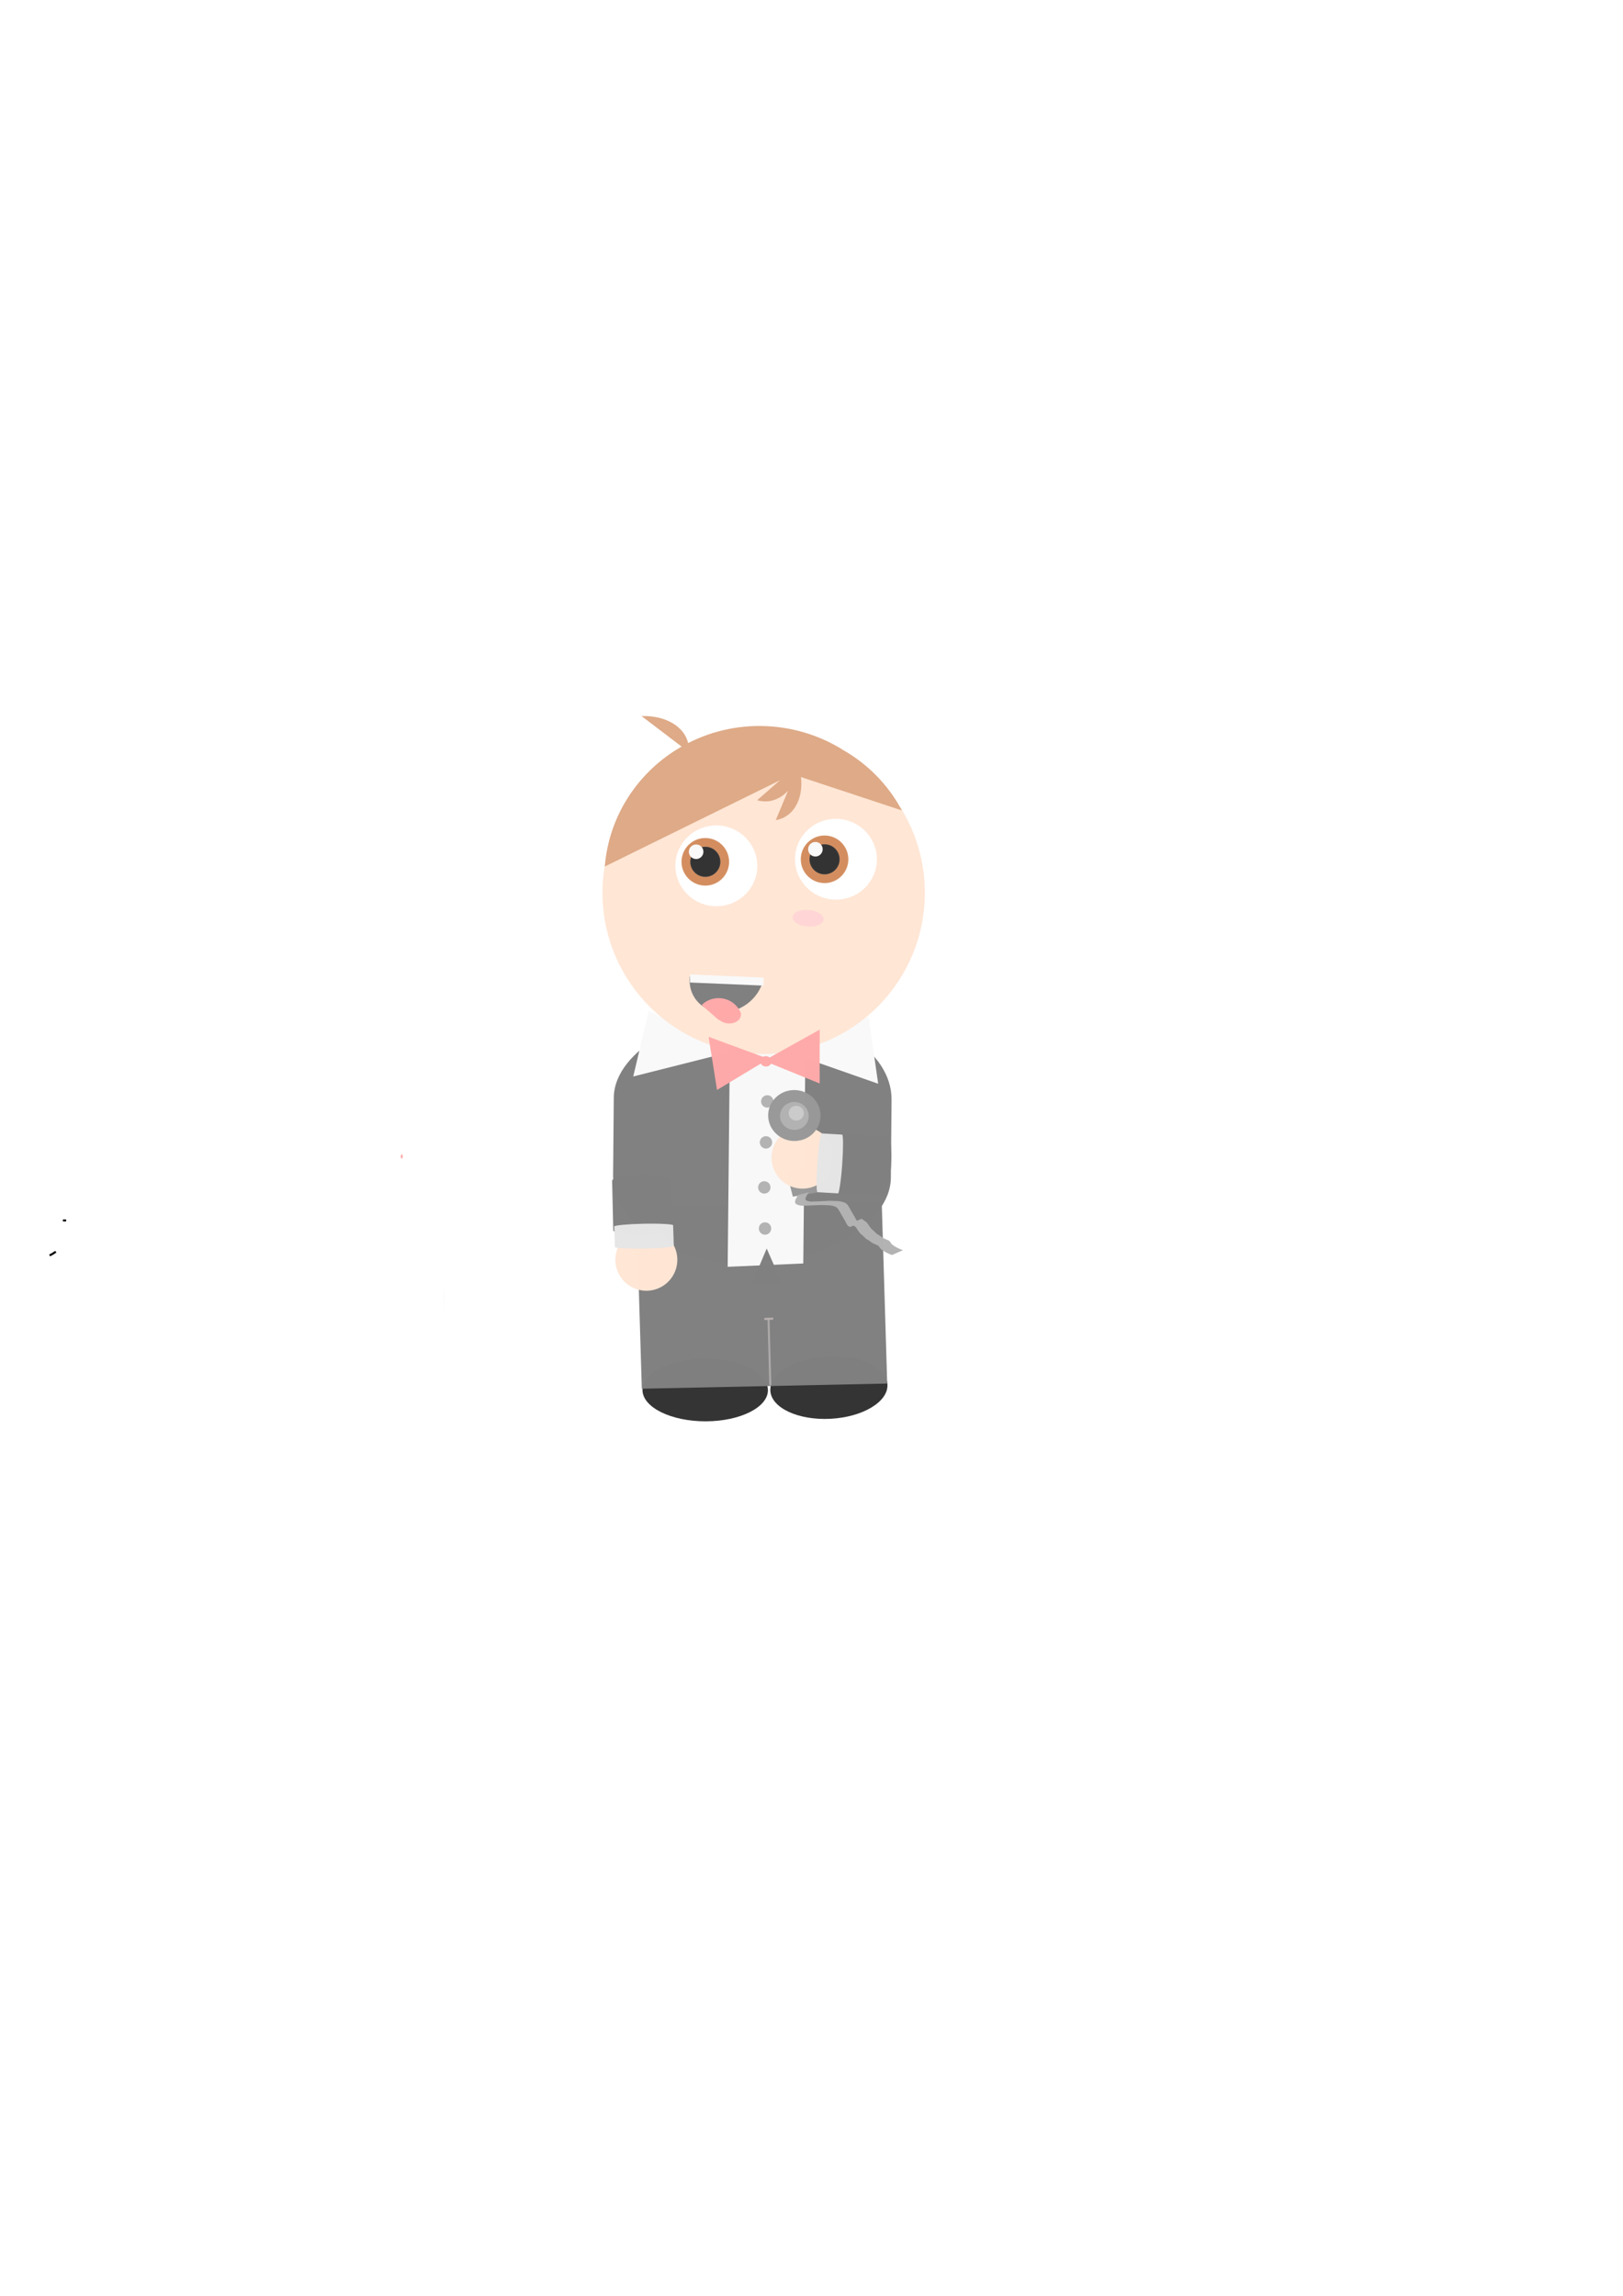 <?xml version="1.0" encoding="UTF-8" standalone="no"?>
<!-- Created with Inkscape (http://www.inkscape.org/) -->
<svg
    xmlns:dc="http://purl.org/dc/elements/1.1/"
    xmlns:cc="http://creativecommons.org/ns#"
    xmlns:rdf="http://www.w3.org/1999/02/22-rdf-syntax-ns#"
    xmlns:svg="http://www.w3.org/2000/svg"
    xmlns="http://www.w3.org/2000/svg"
    xmlns:sodipodi="http://sodipodi.sourceforge.net/DTD/sodipodi-0.dtd"
    xmlns:inkscape="http://www.inkscape.org/namespaces/inkscape"
    xmlns:ns1="http://sozi.baierouge.fr"
    xmlns:xlink="http://www.w3.org/1999/xlink"
    width="210mm"
    height="297mm"
    id="svg2"
    version="1.1"
    inkscape:version="0.48.2 r9819"
    sodipodi:docname="Documento nuevo 1"
  >
  <defs
      id="defs4"
    >
    <inkscape:path-effect
        effect="spiro"
        id="path-effect4088"
        is_visible="true"
    />
    <inkscape:path-effect
        effect="spiro"
        id="path-effect3867"
        is_visible="true"
    />
    <inkscape:path-effect
        effect="spiro"
        id="path-effect3797"
        is_visible="true"
    />
    <inkscape:path-effect
        effect="spiro"
        id="path-effect3793"
        is_visible="true"
    />
  </defs
  >
  <sodipodi:namedview
      id="base"
      pagecolor="#ffffff"
      bordercolor="#666666"
      borderopacity="1.0"
      inkscape:pageopacity="0.0"
      inkscape:pageshadow="2"
      inkscape:zoom="0.98994949"
      inkscape:cx="377.30133"
      inkscape:cy="503.15047"
      inkscape:document-units="px"
      inkscape:current-layer="g4122"
      showgrid="false"
      inkscape:window-width="1366"
      inkscape:window-height="706"
      inkscape:window-x="-8"
      inkscape:window-y="-8"
      inkscape:window-maximized="1"
  />
  <g
      inkscape:label="Capa 1"
      inkscape:groupmode="layer"
      id="layer1"
    >
    <g
        id="g2995"
    />
    <path
        sodipodi:type="arc"
        style="fill:#f9f9f9;fill-opacity:1;stroke:#ffffff;stroke-width:0;stroke-miterlimit:4;stroke-opacity:1;stroke-dasharray:none;stroke-dashoffset:0"
        id="path3829"
        sodipodi:cx="216.96428"
        sodipodi:cy="631.64789"
        sodipodi:rx="0.17857143"
        sodipodi:ry="10"
        d="m 216.788,629.995 a 0.179,10 0 1 0 0.354,2.286"
        sodipodi:start="3.307644"
        sodipodi:end="0.063316893"
        sodipodi:open="true"
    />
    <path
        sodipodi:type="arc"
        style="fill:#ffaaaa;fill-opacity:1;stroke:#060606;stroke-width:0;stroke-miterlimit:4;stroke-opacity:0;stroke-dasharray:none;stroke-dashoffset:0"
        id="path3896"
        sodipodi:cx="196.47467"
        sodipodi:cy="565.46863"
        sodipodi:rx="0.50507629"
        sodipodi:ry="1.0101526"
        d="m 196.98,565.469 a 0.505,1.01 0 1 1 -1.01,0 0.505,1.01 0 1 1 1.01,0 z"
    />
    <path
        sodipodi:type="arc"
        style="fill:#000080;fill-opacity:0;stroke:#0606bc;stroke-width:0;stroke-miterlimit:4;stroke-opacity:0;stroke-dasharray:none;stroke-dashoffset:0"
        id="path3931"
        sodipodi:cx="181.57492"
        sodipodi:cy="633.40143"
        sodipodi:rx="20.455589"
        sodipodi:ry="8.3337584"
        d="m 202.031,633.401 a 20.456,8.334 0 1 1 -40.911,0 20.456,8.334 0 1 1 40.911,0 z"
    />
    <path
        sodipodi:type="arc"
        style="fill:#000080;fill-opacity:0;stroke:#0606bc;stroke-width:0;stroke-miterlimit:4;stroke-opacity:0;stroke-dasharray:none;stroke-dashoffset:0;"
        id="path3933"
        sodipodi:cx="166.67517"
        sodipodi:cy="633.90649"
        sodipodi:rx="26.263966"
        sodipodi:ry="25.506351"
        d="m 192.939,633.906 a 26.264,25.506 0 1 1 -52.528,0 26.264,25.506 0 1 1 52.528,0 z"
    />
    <g
        id="g4042"
        transform="matrix(0.99,-0.143,0.143,0.99,15.34,21.733)"
    />
    <path
        sodipodi:type="spiral"
        style="fill:none;stroke:#000000;stroke-width:1px;stroke-linecap:butt;stroke-linejoin:miter;stroke-opacity:1"
        id="path4096"
        sodipodi:cx="20.203051"
        sodipodi:cy="594.76306"
        sodipodi:expansion="1.42"
        sodipodi:revolution="0.92261636"
        sodipodi:radius="19.499262"
        sodipodi:argument="-117.53362"
        sodipodi:t0="0.96899998"
        d="m 27.289,612.011 c -0.946,0.701 -1.959,1.31 -3.019,1.823"
    />
    <path
        sodipodi:type="spiral"
        style="fill:none;stroke:#000000;stroke-width:1px;stroke-linecap:butt;stroke-linejoin:miter;stroke-opacity:1"
        id="path4098"
        sodipodi:cx="29.294424"
        sodipodi:cy="604.86462"
        sodipodi:expansion="1.42"
        sodipodi:revolution="0.92261636"
        sodipodi:radius="8.6307468"
        sodipodi:argument="-7.0089951"
        sodipodi:t0="0.96899998"
        d="m 30.764,596.743 c 0.52,-0.036 1.043,-0.021 1.56,0.04"
    />
    <g
        id="g4122"
        transform="matrix(0.997,0.082,-0.082,0.997,76.489,-144.35)"
      >
      <rect
          transform="matrix(-0.073,-0.997,0.997,-0.074,0,0)"
          rx="43.038"
          ry="67.914"
          y="229.752"
          x="-760.362"
          height="135.827"
          width="124.196"
          id="rect3994"
          style="fill:#808080;fill-opacity:0.989;stroke:#0606bc;stroke-width:0;stroke-miterlimit:4;stroke-opacity:0;stroke-dasharray:none;stroke-dashoffset:0"
      />
      <path
          sodipodi:type="arc"
          style="fill:#333333;fill-opacity:0.989;stroke:#bbb1b1;stroke-width:0;stroke-miterlimit:4;stroke-opacity:1;stroke-dasharray:none;stroke-dashoffset:0"
          id="path4118"
          sodipodi:cx="332.21393"
          sodipodi:cy="813.8399"
          sodipodi:rx="27.905464"
          sodipodi:ry="15.278557"
          d="m 360.119,813.84 c 0,8.438 -12.494,15.279 -27.905,15.279 -15.412,0 -27.905,-6.84 -27.905,-15.279 0,-8.438 12.494,-15.279 27.905,-15.279 15.412,0 27.905,6.84 27.905,15.279 z"
          transform="matrix(1.018,-0.137,0.131,0.991,-49.748,31.779)"
      />
      <path
          transform="matrix(1.095,-0.093,0.102,0.996,-111.889,19.239)"
          d="m 360.119,813.84 c 0,8.438 -12.494,15.279 -27.905,15.279 -15.412,0 -27.905,-6.84 -27.905,-15.279 0,-8.438 12.494,-15.279 27.905,-15.279 15.412,0 27.905,6.84 27.905,15.279 z"
          sodipodi:ry="15.278557"
          sodipodi:rx="27.905464"
          sodipodi:cy="813.8399"
          sodipodi:cx="332.21393"
          id="path4116"
          style="fill:#333333;fill-opacity:0.989;stroke:#bbb1b1;stroke-width:0;stroke-miterlimit:4;stroke-opacity:1;stroke-dasharray:none;stroke-dashoffset:0"
          sodipodi:type="arc"
      />
      <rect
          transform="matrix(0.995,-0.103,0.112,0.994,0,0)"
          rx="0"
          ry="24.338"
          y="738.543"
          x="212.324"
          height="89.12"
          width="119.945"
          id="rect4102"
          style="fill:#808080;fill-opacity:0.989;stroke:#d6d6d6;stroke-width:0;stroke-miterlimit:4;stroke-opacity:1;stroke-dasharray:none;stroke-dashoffset:0"
      />
      <path
          transform="matrix(0.769,0,0,0.789,226.818,128.297)"
          d="m 116.168,772.55 c 0,10.6 -8.819,19.193 -19.698,19.193 -10.879,0 -19.698,-8.593 -19.698,-19.193 0,-10.6 8.819,-19.193 19.698,-19.193 10.879,0 19.698,8.593 19.698,19.193 z"
          sodipodi:ry="19.192898"
          sodipodi:rx="19.697975"
          sodipodi:cy="772.54993"
          sodipodi:cx="96.469566"
          id="path4062"
          style="fill:#ffe6d5;fill-opacity:0.989;stroke:#d6d6d6;stroke-width:0;stroke-miterlimit:4;stroke-opacity:1;stroke-dasharray:none;stroke-dashoffset:0"
          sodipodi:type="arc"
      />
      <rect
          transform="matrix(0.992,-0.126,0.072,0.997,0,0)"
          ry="0"
          rx="43.186"
          y="671.192"
          x="287.295"
          height="105.344"
          width="36.997"
          id="rect4010"
          style="fill:#f9f9f9;fill-opacity:0.989;stroke:#0606bc;stroke-width:0;stroke-miterlimit:4;stroke-opacity:0;stroke-dasharray:none;stroke-dashoffset:0"
      />
      <path
          transform="matrix(0.692,0,0,0.601,314.624,318.275)"
          d="m 79.802,637.189 -6.061,-20.203 20.203,-6.061 6.061,20.203 z"
          inkscape:randomized="0"
          inkscape:rounded="0"
          inkscape:flatsided="true"
          sodipodi:arg2="2.8501359"
          sodipodi:arg1="2.0647377"
          sodipodi:r2="10.546302"
          sodipodi:r1="14.914724"
          sodipodi:cy="624.0575"
          sodipodi:cx="86.873116"
          sodipodi:sides="4"
          id="path4068"
          style="fill:#999999;fill-opacity:0.989;stroke:#d6d6d6;stroke-width:0;stroke-miterlimit:4;stroke-opacity:1;stroke-dasharray:none;stroke-dashoffset:0"
          sodipodi:type="star"
      />
      <path
          inkscape:transform-center-x="-10.585144"
          transform="matrix(0.745,0.105,-0.218,0.493,328.846,307.493)"
          inkscape:transform-center-y="-1.6608613"
          d="m 138.322,663.408 -12.009,-63.729 61.195,21.465 z"
          inkscape:randomized="0"
          inkscape:rounded="0"
          inkscape:flatsided="true"
          sodipodi:arg2="2.955346"
          sodipodi:arg1="1.9081484"
          sodipodi:r2="30.552721"
          sodipodi:r1="37.441605"
          sodipodi:cy="628.07648"
          sodipodi:cx="150.71429"
          sodipodi:sides="3"
          id="path3919"
          style="fill:#f9f9f9;fill-opacity:1;stroke:#060606;stroke-width:0;stroke-miterlimit:4;stroke-opacity:0;stroke-dasharray:none;stroke-dashoffset:0"
          sodipodi:type="star"
      />
      <path
          sodipodi:type="star"
          style="fill:#f9f9f9;fill-opacity:1;stroke:#060606;stroke-width:0;stroke-miterlimit:4;stroke-opacity:0;stroke-dasharray:none;stroke-dashoffset:0"
          id="path3923"
          sodipodi:sides="3"
          sodipodi:cx="150.71429"
          sodipodi:cy="628.07648"
          sodipodi:r1="37.441605"
          sodipodi:r2="30.552721"
          sodipodi:arg1="1.9081484"
          sodipodi:arg2="2.955346"
          inkscape:flatsided="true"
          inkscape:rounded="0"
          inkscape:randomized="0"
          d="m 138.322,663.408 -12.009,-63.729 61.195,21.465 z"
          inkscape:transform-center-y="-2.3897012"
          transform="matrix(-0.735,0.16,0.254,0.475,340.058,305.547)"
          inkscape:transform-center-x="10.04896"
      />
      <path
          d="m 422.244,554.357 c 0,43.516 -35.276,78.792 -78.792,78.792 -43.516,0 -78.792,-35.276 -78.792,-78.792 0,-43.516 35.276,-78.792 78.792,-78.792 43.516,0 78.792,35.276 78.792,78.792 z"
          sodipodi:ry="78.791901"
          sodipodi:rx="78.791901"
          sodipodi:cy="554.35699"
          sodipodi:cx="343.45187"
          id="path2985"
          style="fill:#ffe6d5;stroke:#060606;stroke-width:1.2;stroke-miterlimit:4;stroke-opacity:0;stroke-dasharray:none;stroke-dashoffset:0"
          sodipodi:type="arc"
      />
      <path
          transform="matrix(0.806,0,0,0.795,233.028,112.063)"
          d="m 131.32,542.235 c 0,13.389 -10.854,24.244 -24.244,24.244 -13.389,0 -24.244,-10.854 -24.244,-24.244 0,-13.389 10.854,-24.244 24.244,-24.244 13.389,0 24.244,10.854 24.244,24.244 z"
          sodipodi:ry="24.243662"
          sodipodi:rx="24.243662"
          sodipodi:cy="542.23517"
          sodipodi:cx="107.07617"
          id="path2987"
          style="fill:#ffffff;stroke:#ffffff;stroke-width:1.2;stroke-miterlimit:4;stroke-opacity:1;stroke-dasharray:none;stroke-dashoffset:0"
          sodipodi:type="arc"
      />
      <g
          transform="matrix(0.768,0,0,0.768,76.187,119.87)"
          id="g3799"
        >
        <g
            id="g3801"
            transform="translate(257.857,57.429)"
            style="stroke:#fcfcfc;stroke-opacity:0.032"
          >
          <path
              sodipodi:type="arc"
              style="fill:#d38d5f;stroke:#fcfcfc;stroke-width:1.2;stroke-miterlimit:4;stroke-opacity:0.032;stroke-dasharray:none;stroke-dashoffset:0"
              id="path3803"
              sodipodi:cx="51.51778"
              sodipodi:cy="491.72751"
              sodipodi:rx="15.152288"
              sodipodi:ry="15.152288"
              d="m 66.67,491.728 c 0,8.368 -6.784,15.152 -15.152,15.152 -8.368,0 -15.152,-6.784 -15.152,-15.152 0,-8.368 6.784,-15.152 15.152,-15.152 8.368,0 15.152,6.784 15.152,15.152 z"
          />
          <path
              transform="translate(24.749,31.82)"
              d="m 36.365,459.908 c 0,5.3 -4.296,9.596 -9.596,9.596 -5.3,0 -9.596,-4.296 -9.596,-9.596 0,-5.3 4.296,-9.596 9.596,-9.596 5.3,0 9.596,4.296 9.596,9.596 z"
              sodipodi:ry="9.5964489"
              sodipodi:rx="9.5964489"
              sodipodi:cy="459.90771"
              sodipodi:cx="26.769043"
              id="path3805"
              style="fill:#333333;stroke:#fcfcfc;stroke-width:1.2;stroke-miterlimit:4;stroke-opacity:0.032;stroke-dasharray:none;stroke-dashoffset:0"
              sodipodi:type="arc"
          />
        </g
        >
        <path
            sodipodi:type="arc"
            style="fill:#f9f9f9;stroke:#f8f8f8;stroke-width:1.2;stroke-miterlimit:4;stroke-opacity:1;stroke-dasharray:none;stroke-dashoffset:0"
            id="path3807"
            sodipodi:cx="59.598999"
            sodipodi:cy="423.03714"
            sodipodi:rx="4.0406103"
            sodipodi:ry="4.0406103"
            d="m 63.64,423.037 c 0,2.232 -1.809,4.041 -4.041,4.041 -2.232,0 -4.041,-1.809 -4.041,-4.041 0,-2.232 1.809,-4.041 4.041,-4.041 2.232,0 4.041,1.809 4.041,4.041 z"
            transform="translate(243.429,120.214)"
        />
      </g
      >
      <path
          transform="matrix(-1.871,0.292,-0.138,-3.952,858.458,3005.89)"
          sodipodi:open="true"
          sodipodi:end="6.3465022"
          sodipodi:start="3.307644"
          d="m 227.275,626.446 c 0.88,-2.432 5.852,-4.073 11.104,-3.665 4.875,0.378 8.342,2.402 8.03,4.685"
          sodipodi:ry="4.4642859"
          sodipodi:rx="9.6428576"
          sodipodi:cy="627.18359"
          sodipodi:cx="236.78572"
          id="path3823"
          style="fill:#808080;fill-opacity:1;stroke:#ffffff;stroke-width:0;stroke-miterlimit:4;stroke-opacity:1;stroke-dasharray:none;stroke-dashoffset:0"
          sodipodi:type="arc"
      />
      <rect
          transform="matrix(0.999,-0.04,0.075,0.997,0,0)"
          rx="0"
          ry="1.072"
          y="609.559"
          x="265.422"
          height="3.932"
          width="35.983"
          id="rect3825"
          style="fill:#f9f9f9;fill-opacity:1;stroke:#ffffff;stroke-width:0;stroke-miterlimit:4;stroke-opacity:1;stroke-dasharray:none;stroke-dashoffset:0"
      />
      <path
          sodipodi:end="5.9420579"
          sodipodi:start="3.8062147"
          d="m 326.505,615.41 c 0.122,-0.621 0.346,-0.73 0.501,-0.243 0.053,0.167 0.094,0.391 0.116,0.647 l -0.337,0.478 z"
          sodipodi:ry="1.4285715"
          sodipodi:rx="0.35714287"
          sodipodi:cy="616.29077"
          sodipodi:cx="326.78571"
          id="path3833"
          style="fill:#ffaaaa;fill-opacity:1;stroke:#ffffff;stroke-width:0;stroke-miterlimit:4;stroke-opacity:1;stroke-dasharray:none;stroke-dashoffset:0"
          sodipodi:type="arc"
      />
      <path
          transform="translate(183.302,5.071)"
          d="m 190.414,559.913 c 0,2.232 -3.392,4.041 -7.576,4.041 -4.184,0 -7.576,-1.809 -7.576,-4.041 0,-2.232 3.392,-4.041 7.576,-4.041 4.184,0 7.576,1.809 7.576,4.041 z"
          sodipodi:ry="4.0406103"
          sodipodi:rx="7.5761442"
          sodipodi:cy="559.91284"
          sodipodi:cx="182.83762"
          id="path3880"
          style="fill:#ffd5d5;fill-opacity:1;stroke:#ffffff;stroke-width:0;stroke-miterlimit:4;stroke-opacity:1;stroke-dasharray:none;stroke-dashoffset:0"
          sodipodi:type="arc"
      />
      <path
          sodipodi:type="arc"
          style="fill:#ffffff;stroke:#ffffff;stroke-width:1.2;stroke-miterlimit:4;stroke-opacity:1;stroke-dasharray:none;stroke-dashoffset:0"
          id="path3882"
          sodipodi:cx="107.07617"
          sodipodi:cy="542.23517"
          sodipodi:rx="24.243662"
          sodipodi:ry="24.243662"
          d="m 131.32,542.235 c 0,13.389 -10.854,24.244 -24.244,24.244 -13.389,0 -24.244,-10.854 -24.244,-24.244 0,-13.389 10.854,-24.244 24.244,-24.244 13.389,0 24.244,10.854 24.244,24.244 z"
          transform="matrix(0.806,0,0,0.795,291.028,104.063)"
      />
      <g
          id="g3884"
          transform="matrix(0.768,0,0,0.768,134.187,113.87)"
        >
        <g
            style="stroke:#fcfcfc;stroke-opacity:0.032"
            transform="translate(257.857,57.429)"
            id="g3886"
          >
          <path
              d="m 66.67,491.728 c 0,8.368 -6.784,15.152 -15.152,15.152 -8.368,0 -15.152,-6.784 -15.152,-15.152 0,-8.368 6.784,-15.152 15.152,-15.152 8.368,0 15.152,6.784 15.152,15.152 z"
              sodipodi:ry="15.152288"
              sodipodi:rx="15.152288"
              sodipodi:cy="491.72751"
              sodipodi:cx="51.51778"
              id="path3888"
              style="fill:#d38d5f;stroke:#fcfcfc;stroke-width:1.2;stroke-miterlimit:4;stroke-opacity:0.032;stroke-dasharray:none;stroke-dashoffset:0"
              sodipodi:type="arc"
          />
          <path
              sodipodi:type="arc"
              style="fill:#333333;stroke:#fcfcfc;stroke-width:1.2;stroke-miterlimit:4;stroke-opacity:0.032;stroke-dasharray:none;stroke-dashoffset:0"
              id="path3890"
              sodipodi:cx="26.769043"
              sodipodi:cy="459.90771"
              sodipodi:rx="9.5964489"
              sodipodi:ry="9.5964489"
              d="m 36.365,459.908 c 0,5.3 -4.296,9.596 -9.596,9.596 -5.3,0 -9.596,-4.296 -9.596,-9.596 0,-5.3 4.296,-9.596 9.596,-9.596 5.3,0 9.596,4.296 9.596,9.596 z"
              transform="translate(24.749,31.82)"
          />
        </g
        >
        <path
            transform="translate(243.429,120.214)"
            d="m 63.64,423.037 c 0,2.232 -1.809,4.041 -4.041,4.041 -2.232,0 -4.041,-1.809 -4.041,-4.041 0,-2.232 1.809,-4.041 4.041,-4.041 2.232,0 4.041,1.809 4.041,4.041 z"
            sodipodi:ry="4.0406103"
            sodipodi:rx="4.0406103"
            sodipodi:cy="423.03714"
            sodipodi:cx="59.598999"
            id="path3892"
            style="fill:#f9f9f9;stroke:#f8f8f8;stroke-width:1.2;stroke-miterlimit:4;stroke-opacity:1;stroke-dasharray:none;stroke-dashoffset:0"
            sodipodi:type="arc"
        />
      </g
      >
      <path
          id="path3900"
          d="m 281.875,472.969 c -1.61,-0.058 -3.279,0.023 -5,0.219 l 20.75,13.25 c -19.736,13.538 -32.654,36.042 -32.625,61.5 l 81.906,-49.031 -10.312,10.625 c 5.646,1.193 10.899,-1.143 14.656,-5.844 L 346.438,518.5 c 8.541,-2.169 12.648,-11.315 10.562,-22 l 50.5,12.219 c -7.905,-12.298 -18.933,-21.5 -31.438,-27.25 l 0.031,-0.031 c -10.845,-5.532 -22.908,-8.42 -35.125,-8.406 -14.817,0.016 -28.629,4.215 -40.312,11.438 -2.144,-6.686 -9.402,-11.165 -18.781,-11.5 z"
          style="fill:#deaa87;stroke:#060606;stroke-width:1.149;stroke-miterlimit:4;stroke-opacity:0;stroke-dasharray:none;stroke-dashoffset:0"
          inkscape:connector-curvature="0"
      />
      <rect
          ry="0.298"
          y="630.576"
          x="306.071"
          height="63.214"
          width="88.571"
          id="rect3925"
          style="fill:#ececec;fill-opacity:0;stroke:#060606;stroke-width:0;stroke-miterlimit:4;stroke-opacity:0;stroke-dasharray:none;stroke-dashoffset:0"
      />
      <rect
          ry="0.298"
          y="618.434"
          x="283.571"
          height="53.929"
          width="97.143"
          id="rect3927"
          style="fill:#ececec;fill-opacity:0;stroke:#060606;stroke-width:0;stroke-miterlimit:4;stroke-opacity:0;stroke-dasharray:none;stroke-dashoffset:0"
      />
      <rect
          ry="0.298"
          y="623.434"
          x="223.214"
          height="65.357"
          width="43.929"
          id="rect3929"
          style="fill:#09a688;fill-opacity:0;stroke:#060606;stroke-width:0;stroke-miterlimit:4;stroke-opacity:0;stroke-dasharray:none;stroke-dashoffset:0"
      />
      <g
          transform="translate(184.353,61.599)"
          id="g4004"
        >
        <path
            sodipodi:type="star"
            style="fill:#ffaaaa;fill-opacity:0.989;stroke:#0606bc;stroke-width:0;stroke-miterlimit:4;stroke-opacity:0;stroke-dasharray:none;stroke-dashoffset:0"
            id="path4000"
            sodipodi:sides="3"
            sodipodi:cx="142.93658"
            sodipodi:cy="584.66156"
            sodipodi:r1="25.753939"
            sodipodi:r2="12.876969"
            sodipodi:arg1="-0.19739556"
            sodipodi:arg2="0.84980199"
            inkscape:flatsided="true"
            inkscape:rounded="0"
            inkscape:randomized="0"
            d="m 168.19,579.611 -33.507,29.447 -8.748,-43.741 z"
            inkscape:transform-center-x="-2.9426469"
            inkscape:transform-center-y="1.4756032"
            transform="matrix(0.713,0,0,0.584,48.25,234.998)"
        />
        <path
            transform="matrix(-0.677,0.224,0.184,0.555,173.133,215.221)"
            inkscape:transform-center-y="-1.428769"
            inkscape:transform-center-x="3.9788249"
            d="m 168.19,579.611 -33.507,29.447 -8.748,-43.741 z"
            inkscape:randomized="0"
            inkscape:rounded="0"
            inkscape:flatsided="true"
            sodipodi:arg2="0.84980199"
            sodipodi:arg1="-0.19739556"
            sodipodi:r2="12.876969"
            sodipodi:r1="25.753939"
            sodipodi:cy="584.66156"
            sodipodi:cx="142.93658"
            sodipodi:sides="3"
            id="path4002"
            style="fill:#ffaaaa;fill-opacity:0.989;stroke:#0606bc;stroke-width:0;stroke-miterlimit:4;stroke-opacity:0;stroke-dasharray:none;stroke-dashoffset:0"
            sodipodi:type="star"
        />
      </g
      >
      <path
          transform="matrix(0.55,0,0,0.417,274.63,372.578)"
          d="m 144.452,632.644 c 0,3.347 -2.261,6.061 -5.051,6.061 -2.789,0 -5.051,-2.714 -5.051,-6.061 0,-3.347 2.261,-6.061 5.051,-6.061 2.789,0 5.051,2.714 5.051,6.061 z"
          sodipodi:ry="6.0609155"
          sodipodi:rx="5.0507627"
          sodipodi:cy="632.6438"
          sodipodi:cx="139.40105"
          id="path4008"
          style="fill:#ffaaaa;fill-opacity:0.989;stroke:#0606bc;stroke-width:0;stroke-miterlimit:4;stroke-opacity:0;stroke-dasharray:none;stroke-dashoffset:0"
          sodipodi:type="arc"
      />
      <path
          transform="matrix(0.706,0,0,0.75,244.279,170.389)"
          d="m 159.099,647.291 c 0,2.232 -1.922,4.041 -4.293,4.041 -2.371,0 -4.293,-1.809 -4.293,-4.041 0,-2.232 1.922,-4.041 4.293,-4.041 2.371,0 4.293,1.809 4.293,4.041 z"
          sodipodi:ry="4.0406103"
          sodipodi:rx="4.2931485"
          sodipodi:cy="647.29102"
          sodipodi:cx="154.80588"
          id="path4012"
          style="fill:#b3b3b3;fill-opacity:0.989;stroke:#0606bc;stroke-width:0;stroke-miterlimit:4;stroke-opacity:0;stroke-dasharray:none;stroke-dashoffset:0"
          sodipodi:type="arc"
      />
      <path
          sodipodi:type="arc"
          style="fill:#b3b3b3;fill-opacity:0.989;stroke:#0606bc;stroke-width:0;stroke-miterlimit:4;stroke-opacity:0;stroke-dasharray:none;stroke-dashoffset:0"
          id="path4014"
          sodipodi:cx="154.80588"
          sodipodi:cy="647.29102"
          sodipodi:rx="4.2931485"
          sodipodi:ry="4.0406103"
          d="m 159.099,647.291 c 0,2.232 -1.922,4.041 -4.293,4.041 -2.371,0 -4.293,-1.809 -4.293,-4.041 0,-2.232 1.922,-4.041 4.293,-4.041 2.371,0 4.293,1.809 4.293,4.041 z"
          transform="matrix(0.706,0,0,0.75,245.289,190.389)"
      />
      <path
          transform="matrix(0.706,0,0,0.75,246.279,212.389)"
          d="m 159.099,647.291 c 0,2.232 -1.922,4.041 -4.293,4.041 -2.371,0 -4.293,-1.809 -4.293,-4.041 0,-2.232 1.922,-4.041 4.293,-4.041 2.371,0 4.293,1.809 4.293,4.041 z"
          sodipodi:ry="4.0406103"
          sodipodi:rx="4.2931485"
          sodipodi:cy="647.29102"
          sodipodi:cx="154.80588"
          id="path4016"
          style="fill:#b3b3b3;fill-opacity:0.989;stroke:#0606bc;stroke-width:0;stroke-miterlimit:4;stroke-opacity:0;stroke-dasharray:none;stroke-dashoffset:0"
          sodipodi:type="arc"
      />
      <path
          sodipodi:type="arc"
          style="fill:#b3b3b3;fill-opacity:0.989;stroke:#0606bc;stroke-width:0;stroke-miterlimit:4;stroke-opacity:0;stroke-dasharray:none;stroke-dashoffset:0"
          id="path4018"
          sodipodi:cx="154.80588"
          sodipodi:cy="647.29102"
          sodipodi:rx="4.2931485"
          sodipodi:ry="4.0406103"
          d="m 159.099,647.291 c 0,2.232 -1.922,4.041 -4.293,4.041 -2.371,0 -4.293,-1.809 -4.293,-4.041 0,-2.232 1.922,-4.041 4.293,-4.041 2.371,0 4.293,1.809 4.293,4.041 z"
          transform="matrix(0.706,0,0,0.75,248.279,232.389)"
      />
      <path
          transform="matrix(0.745,-0.054,0.073,0.997,189.363,89.981)"
          inkscape:transform-center-y="-2.4954354"
          inkscape:transform-center-x="-0.50932537"
          d="m 174.756,665.474 -19.964,0.414 9.623,-17.496 z"
          inkscape:randomized="0"
          inkscape:rounded="0"
          inkscape:flatsided="true"
          sodipodi:arg2="1.5500408"
          sodipodi:arg1="0.50284321"
          sodipodi:r2="5.7642903"
          sodipodi:r1="11.52858"
          sodipodi:cy="659.91791"
          sodipodi:cx="164.65486"
          sodipodi:sides="3"
          id="path4020"
          style="fill:#808080;fill-opacity:0.989;stroke:#0606bc;stroke-width:0;stroke-miterlimit:4;stroke-opacity:0;stroke-dasharray:none;stroke-dashoffset:0"
          sodipodi:type="star"
      />
      <g
          id="g4038"
        >
        <rect
            style="fill:#808080;fill-opacity:0.989;stroke:#d6d6d6;stroke-width:0;stroke-miterlimit:4;stroke-opacity:1;stroke-dasharray:none;stroke-dashoffset:0"
            id="rect4026"
            width="28.789"
            height="29.294"
            x="206.088"
            y="724.188"
            rx="43.186"
            ry="2.525"
            transform="matrix(0.994,-0.105,0.105,0.994,0,0)"
        />
        <rect
            transform="matrix(0.995,-0.104,0.115,0.993,0,0)"
            ry="1.049"
            rx="43.185"
            y="747.804"
            x="198.893"
            height="12.168"
            width="28.789"
            id="rect4028"
            style="fill:#e6e6e6;fill-opacity:0.989;stroke:#d6d6d6;stroke-width:0;stroke-miterlimit:4;stroke-opacity:1;stroke-dasharray:none;stroke-dashoffset:0"
        />
      </g
      >
      <path
          sodipodi:type="arc"
          style="fill:#ffe6d5;fill-opacity:0.989;stroke:#d6d6d6;stroke-width:0;stroke-miterlimit:4;stroke-opacity:1;stroke-dasharray:none;stroke-dashoffset:0"
          id="path4064"
          sodipodi:cx="96.469566"
          sodipodi:cy="772.54993"
          sodipodi:rx="19.697975"
          sodipodi:ry="19.192898"
          d="m 116.168,772.55 c 0,10.6 -8.819,19.193 -19.698,19.193 -10.879,0 -19.698,-8.593 -19.698,-19.193 0,-10.6 8.819,-19.193 19.698,-19.193 10.879,0 19.698,8.593 19.698,19.193 z"
          transform="matrix(0.769,0,0,0.789,298.818,72.297)"
      />
      <g
          transform="matrix(-0.091,0.996,-0.996,-0.091,1137.247,451.924)"
          id="g4056"
        >
        <rect
            transform="matrix(0.994,-0.105,0.105,0.994,0,0)"
            ry="2.525"
            rx="43.186"
            y="724.188"
            x="206.088"
            height="29.294"
            width="28.789"
            id="rect4058"
            style="fill:#808080;fill-opacity:0.989;stroke:#d6d6d6;stroke-width:0;stroke-miterlimit:4;stroke-opacity:1;stroke-dasharray:none;stroke-dashoffset:0"
        />
        <rect
            style="fill:#e6e6e6;fill-opacity:0.989;stroke:#d6d6d6;stroke-width:0;stroke-miterlimit:4;stroke-opacity:1;stroke-dasharray:none;stroke-dashoffset:0"
            id="rect4060"
            width="28.789"
            height="12.168"
            x="198.893"
            y="747.804"
            rx="43.185"
            ry="1.049"
            transform="matrix(0.995,-0.104,0.115,0.993,0,0)"
        />
      </g
      >
      <g
          transform="matrix(0.818,0,0,0.795,269.415,123.356)"
          id="g4080"
        >
        <path
            sodipodi:type="arc"
            style="fill:#999999;fill-opacity:0.989;stroke:#d6d6d6;stroke-width:0;stroke-miterlimit:4;stroke-opacity:1;stroke-dasharray:none;stroke-dashoffset:0"
            id="path4070"
            sodipodi:cx="119.70308"
            sodipodi:cy="677.09052"
            sodipodi:rx="15.657365"
            sodipodi:ry="15.657365"
            d="m 135.36,677.091 c 0,8.647 -7.01,15.657 -15.657,15.657 -8.647,0 -15.657,-7.01 -15.657,-15.657 0,-8.647 7.01,-15.657 15.657,-15.657 8.647,0 15.657,7.01 15.657,15.657 z"
            transform="matrix(-1,0,0,-1,239.406,1354.181)"
        />
        <g
            id="g4076"
          >
          <path
              transform="matrix(-0.548,0,0,-0.548,185.347,1048.398)"
              sodipodi:type="arc"
              style="fill:#b3b3b3;fill-opacity:0.989;stroke:#d6d6d6;stroke-width:0;stroke-miterlimit:4;stroke-opacity:1;stroke-dasharray:none;stroke-dashoffset:0"
              id="path4072"
              sodipodi:cx="119.70308"
              sodipodi:cy="677.09052"
              sodipodi:rx="15.657365"
              sodipodi:ry="15.657365"
              d="m 135.36,677.091 c 0,8.647 -7.01,15.657 -15.657,15.657 -8.647,0 -15.657,-7.01 -15.657,-15.657 0,-8.647 7.01,-15.657 15.657,-15.657 8.647,0 15.657,7.01 15.657,15.657 z"
          />
          <path
              d="m 135.36,677.091 c 0,8.647 -7.01,15.657 -15.657,15.657 -8.647,0 -15.657,-7.01 -15.657,-15.657 0,-8.647 7.01,-15.657 15.657,-15.657 8.647,0 15.657,7.01 15.657,15.657 z"
              sodipodi:ry="15.657365"
              sodipodi:rx="15.657365"
              sodipodi:cy="677.09052"
              sodipodi:cx="119.70308"
              id="path4074"
              style="fill:#cccccc;fill-opacity:0.989;stroke:#d6d6d6;stroke-width:0;stroke-miterlimit:4;stroke-opacity:1;stroke-dasharray:none;stroke-dashoffset:0"
              sodipodi:type="arc"
              transform="matrix(-0.29,0,0,-0.29,155.445,871.918)"
          />
        </g
        >
      </g
      >
      <path
          inkscape:connector-curvature="0"
          d="m 377.542,698.424 c -0.509,0.744 -0.935,1.506 -1.221,2.313 -0.121,0.52 -0.417,1.108 -0.015,1.591 0.65,0.57 1.85,0.567 2.778,0.573 2.351,-0.25 4.687,-0.572 7.022,-0.892 1.784,-0.264 3.596,-0.359 5.41,-0.403 1.416,-0.073 2.779,0.089 4.064,0.532 1.218,0.525 1.78,1.477 2.385,2.373 0.742,1.12 1.484,2.242 2.278,3.342 0.742,0.957 1.253,2.01 2.056,2.939 0.317,0.298 0.741,0.52 1.179,0.711 0,0 -4.712,2.242 -4.712,2.242 l 0,0 c -0.474,-0.252 -0.933,-0.524 -1.253,-0.893 -0.746,-0.963 -1.274,-2.013 -2.003,-2.985 -0.805,-1.099 -1.539,-2.227 -2.307,-3.341 -0.565,-0.807 -1.09,-1.685 -2.241,-2.113 -1.23,-0.389 -2.533,-0.473 -3.863,-0.409 -1.773,0.052 -3.541,0.164 -5.287,0.406 -2.388,0.312 -4.774,0.668 -7.181,0.871 -1.146,-0.053 -2.43,-0.132 -3.173,-0.867 -0.511,-0.632 -0.326,-1.21 -0.136,-1.902 0.263,-0.809 0.641,-1.584 1.115,-2.337 0,0 5.105,-1.751 5.105,-1.751 z"
          id="path4090"
          style="fill:#b3b3b3;fill-opacity:0.989;stroke:#d6d6d6;stroke-width:0;stroke-miterlimit:4;stroke-opacity:1;stroke-dasharray:none;stroke-dashoffset:0"
      />
      <path
          inkscape:connector-curvature="0"
          d="m 404.287,709.214 c 0.671,0.515 1.466,0.893 2.216,1.321 0.584,0.446 1.08,0.98 1.457,1.557 0.286,0.448 0.685,0.825 1.063,1.22 0.269,0.44 0.743,0.73 1.202,1.029 0.567,0.418 1.131,0.848 1.642,1.314 0.404,0.434 0.905,0.624 1.482,0.851 0.699,0.288 1.201,0.799 1.867,1.124 0.588,0.221 1.165,0.456 1.747,0.688 0.577,0.15 1.171,0.289 1.652,0.603 0.509,0.362 0.749,0.893 1.148,1.327 0.452,0.325 0.887,0.658 1.393,0.927 0.823,0.419 1.641,0.826 2.542,1.131 0.642,0.175 1.285,0.353 1.895,0.594 0,0 -5.135,2.787 -5.135,2.787 l 0,0 c -0.612,-0.219 -1.245,-0.395 -1.867,-0.595 -0.919,-0.341 -1.773,-0.762 -2.639,-1.184 -0.558,-0.306 -1.061,-0.676 -1.523,-1.075 -0.342,-0.397 -0.572,-0.881 -1.059,-1.174 -0.502,-0.237 -1.06,-0.355 -1.585,-0.549 -0.593,-0.249 -1.209,-0.461 -1.78,-0.744 -0.603,-0.357 -1.119,-0.819 -1.815,-1.061 -0.647,-0.241 -1.156,-0.574 -1.616,-1.019 -0.496,-0.44 -1.012,-0.874 -1.59,-1.241 -0.499,-0.317 -0.979,-0.667 -1.286,-1.127 -0.407,-0.415 -0.804,-0.833 -1.108,-1.307 -0.322,-0.509 -0.758,-0.982 -1.288,-1.356 -0.765,-0.429 -1.51,-0.879 -2.267,-1.317 0,0 5.252,-2.722 5.252,-2.722 z"
          id="path4092"
          style="fill:#b3b3b3;fill-opacity:0.989;stroke:#d6d6d6;stroke-width:0;stroke-miterlimit:4;stroke-opacity:1;stroke-dasharray:none;stroke-dashoffset:0"
      />
      <g
          id="g4106"
        >
        <path
            sodipodi:type="arc"
            style="fill:#ffaaaa;fill-opacity:1;stroke:#ffffff;stroke-width:0;stroke-miterlimit:4;stroke-opacity:1;stroke-dasharray:none;stroke-dashoffset:0"
            id="path3831"
            sodipodi:cx="224.28572"
            sodipodi:cy="625.57648"
            sodipodi:rx="16.428572"
            sodipodi:ry="15"
            d="m 211.354,616.325 c 5.596,-6.521 15.922,-7.665 23.064,-2.556 2.452,1.754 4.307,4.109 5.349,6.789 l -15.482,5.018 z"
            sodipodi:start="3.8062147"
            sodipodi:end="5.9420579"
            transform="matrix(0.691,0,0,0.714,171.708,171.502)"
        />
        <path
            sodipodi:type="arc"
            style="fill:#ffaaaa;fill-opacity:0.989;stroke:#d6d6d6;stroke-width:0;stroke-miterlimit:4;stroke-opacity:1;stroke-dasharray:none;stroke-dashoffset:0"
            id="path4104"
            sodipodi:cx="125.71429"
            sodipodi:cy="807.36218"
            sodipodi:rx="10"
            sodipodi:ry="9.2857141"
            d="m 135.714,807.362 c 0,5.128 -4.477,9.286 -10,9.286 -5.523,0 -10,-4.157 -10,-9.286 0,-5.128 4.477,-9.286 10,-9.286 5.523,0 10,4.157 10,9.286 z"
            transform="matrix(0.596,0,0,0.483,256.362,225.008)"
        />
      </g
      >
      <path
          inkscape:connector-curvature="0"
          id="path4112"
          d="m 362.897,761.691 c 3.536,32.577 3.536,32.325 3.536,32.325 l 0,0"
          style="fill:#b3b3b3;stroke:#aca9a9;stroke-width:1px;stroke-linecap:butt;stroke-linejoin:miter;stroke-opacity:1"
      />
      <path
          inkscape:connector-curvature="0"
          id="path4114"
          d="m 360.877,761.943 c 4.293,-0.505 4.293,-0.505 4.293,-0.505"
          style="fill:none;stroke:#bbb1b1;stroke-width:1px;stroke-linecap:butt;stroke-linejoin:miter;stroke-opacity:1"
      />
    </g
    >
  </g
  >
</svg
>
